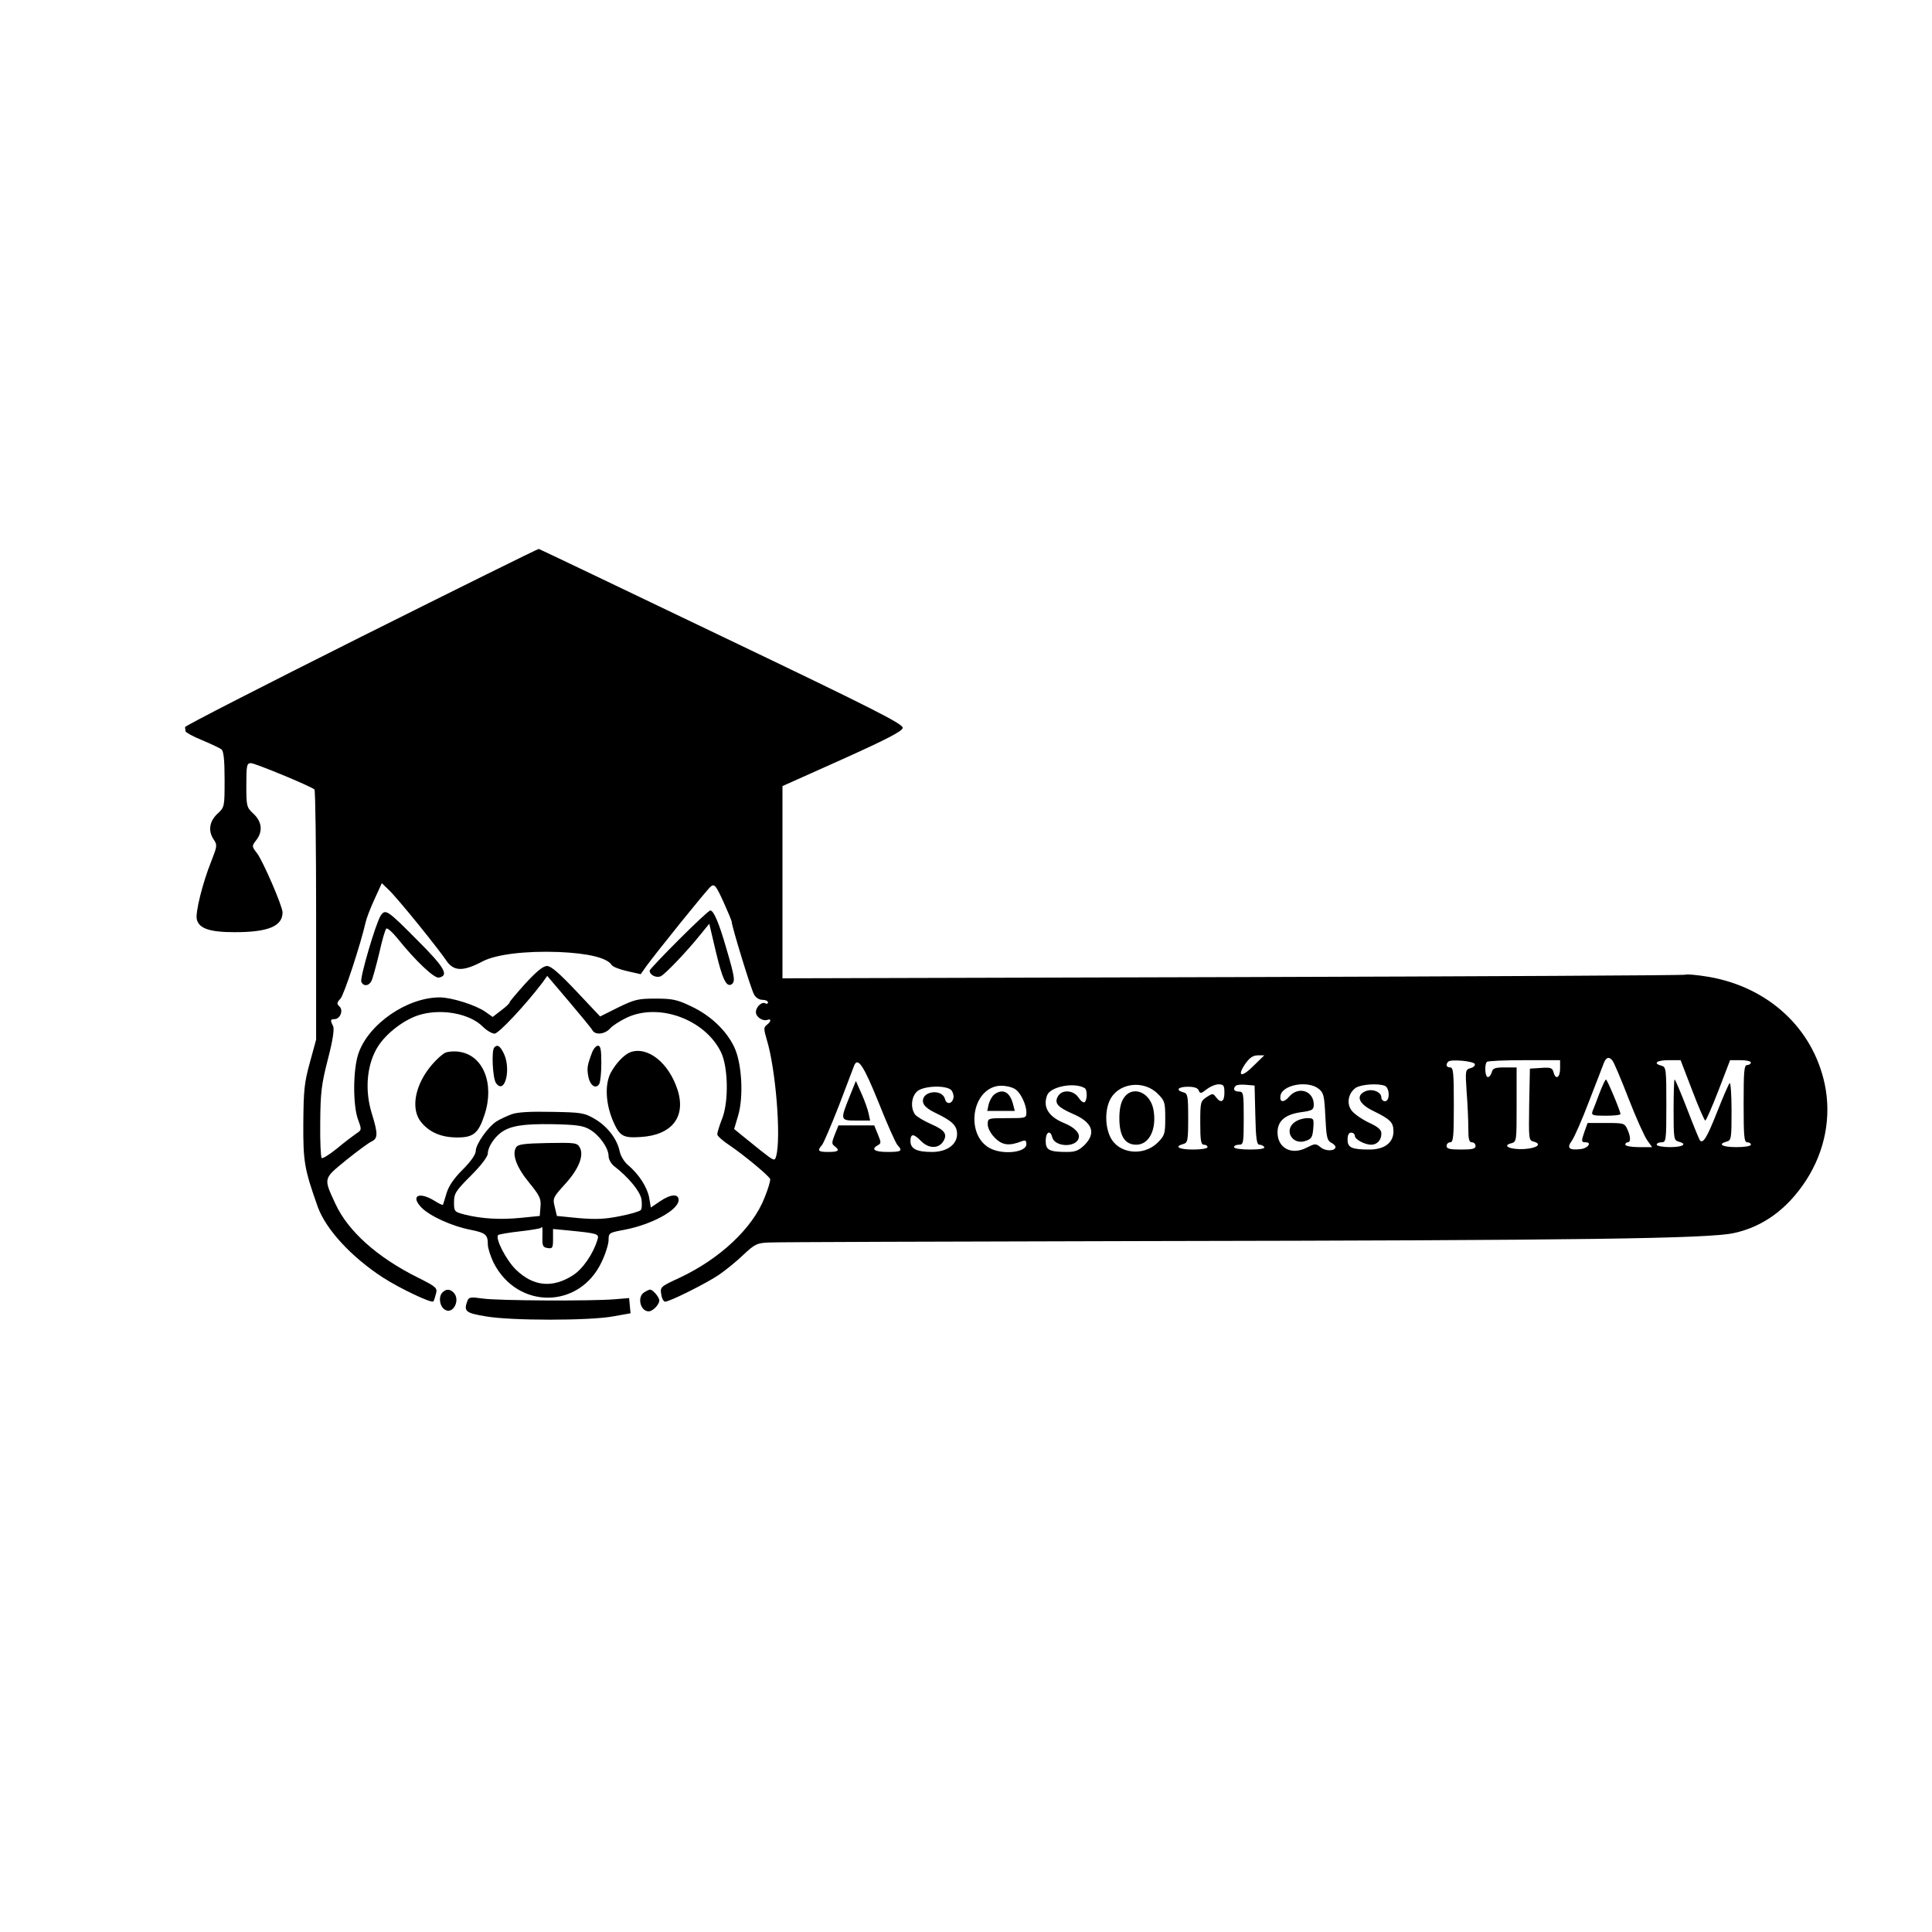 <?xml version="1.0" standalone="no"?>
<!DOCTYPE svg PUBLIC "-//W3C//DTD SVG 20010904//EN"
 "http://www.w3.org/TR/2001/REC-SVG-20010904/DTD/svg10.dtd">
<svg version="1.0" xmlns="http://www.w3.org/2000/svg"
 width="120pt" height="120pt" viewBox="0 20 800 800"
 preserveAspectRatio="xMidYMid meet">

<g transform="translate(0,800) scale(0.1,-0.1)"
fill="#000000" stroke="none">
<path d="M1495 5163 c-401 -201 -730 -369 -729 -374 1 -5 2 -13 2 -17 1 -5 32
-22 69 -37 38 -16 74 -33 80 -38 9 -7 13 -44 13 -124 0 -115 0 -115 -30 -143
-34 -32 -39 -72 -14 -108 14 -21 13 -27 -11 -88 -36 -89 -67 -214 -60 -241 9
-38 54 -53 157 -53 139 0 198 25 198 82 0 25 -79 208 -105 244 -23 30 -23 30
-4 55 28 36 24 76 -11 109 -29 27 -30 31 -30 119 0 82 2 91 19 91 17 0 247
-95 263 -109 4 -4 7 -238 7 -521 l0 -515 -26 -95 c-23 -83 -26 -115 -27 -250
-1 -160 4 -190 60 -348 34 -93 138 -206 268 -291 71 -46 202 -108 210 -100 3
2 7 16 11 31 7 25 3 29 -77 69 -166 83 -287 191 -339 304 -50 108 -51 103 43
180 46 37 93 72 106 78 27 13 28 31 1 118 -28 92 -21 191 19 264 31 57 105
117 171 140 92 31 214 10 270 -46 16 -16 38 -29 49 -29 17 0 129 120 198 211
l20 28 90 -106 c49 -58 93 -111 97 -119 12 -21 51 -17 73 7 10 12 42 32 69 45
133 63 324 -7 390 -142 30 -60 33 -203 6 -274 -12 -30 -21 -60 -21 -67 0 -7
24 -28 53 -47 59 -40 160 -124 166 -138 2 -6 -8 -40 -23 -77 -49 -126 -184
-253 -352 -332 -78 -36 -81 -38 -76 -68 2 -17 10 -31 16 -31 19 0 173 77 224
112 26 18 71 54 100 82 48 45 57 49 105 51 28 2 736 4 1572 6 1796 3 2317 10
2424 33 121 26 222 99 300 219 78 121 105 262 77 397 -49 232 -233 402 -480
445 -48 8 -92 12 -97 9 -5 -3 -848 -7 -1874 -10 l-1865 -5 0 398 0 398 248
111 c184 83 248 116 250 130 2 16 -122 79 -749 379 -413 198 -754 361 -758
362 -3 1 -334 -163 -736 -364z m239 -1193 c51 -63 101 -128 111 -143 32 -50
70 -52 155 -7 55 28 175 43 312 38 123 -5 202 -24 221 -54 4 -7 32 -18 63 -25
l57 -13 21 30 c45 62 253 320 269 333 15 12 21 6 52 -62 19 -42 35 -80 35 -85
0 -17 79 -276 92 -299 7 -14 21 -23 35 -23 13 0 23 -5 23 -11 0 -5 -5 -7 -10
-4 -15 9 -40 -14 -40 -36 0 -20 28 -39 48 -32 17 6 15 -7 -3 -21 -13 -10 -13
-17 0 -61 37 -120 60 -405 39 -482 -6 -22 -8 -21 -63 22 -31 25 -68 55 -83 67
l-28 23 16 54 c24 79 16 220 -16 286 -33 69 -99 131 -178 168 -58 28 -78 32
-148 32 -73 0 -87 -4 -155 -37 l-74 -37 -98 104 c-71 75 -105 105 -122 105
-16 0 -43 -22 -89 -72 -36 -40 -66 -75 -66 -79 0 -4 -16 -19 -35 -33 l-35 -27
-31 22 c-39 27 -139 59 -188 59 -136 0 -296 -111 -337 -233 -23 -68 -23 -216
-1 -274 15 -41 15 -42 -8 -57 -13 -9 -49 -36 -80 -62 -31 -25 -60 -43 -63 -39
-4 4 -7 70 -6 148 1 124 5 157 32 262 21 81 27 125 21 137 -12 23 -11 28 6 28
23 0 38 36 21 52 -12 11 -12 16 4 33 15 17 83 224 104 316 3 15 19 57 36 94
l31 68 30 -29 c17 -16 72 -81 123 -144z m3459 -581 c-50 -51 -73 -49 -38 4 19
27 33 37 53 37 l27 0 -42 -41z m1484 19 c6 -7 36 -78 67 -158 31 -80 66 -157
77 -172 l20 -28 -56 0 c-30 0 -55 5 -55 10 0 6 5 10 10 10 13 0 13 23 -2 55
-11 24 -15 25 -88 25 l-76 0 -12 -33 c-15 -43 -15 -47 4 -47 27 0 9 -25 -20
-28 -49 -6 -60 4 -37 35 11 16 43 89 71 163 29 74 56 145 61 158 10 25 22 28
36 10z m-570 -14 c2 -6 -6 -14 -18 -17 -21 -6 -22 -9 -16 -98 4 -51 7 -118 7
-151 0 -45 3 -58 15 -58 8 0 15 -7 15 -15 0 -12 -13 -15 -60 -15 -47 0 -60 3
-60 15 0 8 7 15 15 15 13 0 15 24 15 155 0 131 -2 155 -15 155 -16 0 -20 12
-8 24 11 11 106 2 110 -10z m353 -19 c0 -38 -19 -48 -27 -15 -5 18 -12 21 -52
18 l-46 -3 -3 -148 c-2 -143 -2 -149 18 -154 38 -10 14 -28 -40 -31 -56 -3
-93 14 -52 24 22 6 22 9 22 160 l0 154 -49 0 c-40 0 -50 -3 -54 -20 -3 -11
-10 -20 -16 -20 -12 0 -15 52 -4 63 3 4 73 7 155 7 l148 0 0 -35z m547 -90
c26 -69 51 -125 54 -125 4 0 28 56 55 125 l48 125 43 0 c24 0 43 -4 43 -10 0
-5 -7 -10 -15 -10 -13 0 -15 -24 -15 -160 0 -136 2 -160 15 -160 8 0 15 -4 15
-10 0 -6 -27 -10 -60 -10 -58 0 -80 12 -40 23 19 5 20 14 20 128 0 68 -4 119
-8 114 -5 -6 -28 -59 -52 -120 -42 -106 -58 -132 -71 -117 -3 4 -27 62 -53
130 -26 67 -49 122 -52 122 -2 0 -4 -57 -4 -126 0 -117 1 -126 20 -131 39 -10
19 -23 -35 -23 -30 0 -55 5 -55 10 0 6 9 10 20 10 19 0 20 7 20 156 0 147 -1
156 -20 161 -37 10 -20 23 29 23 l50 0 48 -125z m-3369 -50 c35 -88 70 -167
78 -176 23 -25 17 -29 -41 -29 -54 0 -70 11 -40 28 14 7 14 12 0 45 l-15 37
-74 0 -74 0 -15 -37 c-13 -33 -14 -40 -1 -49 23 -18 16 -24 -26 -24 -43 0 -47
5 -26 29 7 9 39 84 71 166 31 83 60 156 62 163 15 37 40 -2 101 -153z m570 52
c20 -16 42 -63 42 -92 0 -25 -1 -25 -80 -25 -79 0 -80 0 -80 -26 0 -15 12 -38
30 -56 31 -31 59 -34 113 -13 13 5 17 2 17 -13 0 -34 -96 -45 -150 -17 -99 51
-81 232 25 257 25 6 66 -1 83 -15z m284 7 c11 -7 10 -51 -1 -58 -5 -3 -16 5
-25 19 -21 32 -70 35 -86 4 -15 -27 0 -44 62 -71 82 -35 98 -79 49 -129 -24
-23 -38 -29 -73 -29 -74 0 -88 8 -88 46 0 37 19 47 27 15 10 -40 95 -44 109
-6 8 21 -14 45 -56 63 -68 27 -93 67 -74 117 14 36 114 55 156 29z m302 -23
c29 -29 31 -36 31 -101 0 -64 -2 -72 -31 -101 -59 -59 -164 -47 -197 24 -21
44 -22 109 -1 152 34 71 139 85 198 26z m276 4 c0 -38 -15 -45 -35 -18 -12 16
-14 16 -39 0 -25 -17 -26 -21 -26 -107 0 -73 3 -90 15 -90 8 0 15 -4 15 -10 0
-6 -27 -10 -60 -10 -58 0 -80 12 -40 23 18 5 20 14 20 107 0 93 -2 102 -20
107 -34 9 -22 23 19 23 26 0 41 -5 45 -16 5 -13 9 -13 32 5 15 12 37 21 50 21
21 0 24 -5 24 -35z m128 -92 c2 -98 6 -123 17 -123 7 0 17 -4 20 -10 4 -6 -18
-10 -59 -10 -37 0 -66 4 -66 10 0 6 9 10 20 10 19 0 20 7 20 110 0 103 -1 110
-20 110 -20 0 -26 11 -13 24 4 4 23 6 43 4 l35 -3 3 -122z m263 108 c20 -16
23 -29 27 -115 4 -82 7 -98 23 -107 11 -5 19 -14 19 -18 0 -18 -41 -19 -61 -2
-21 17 -24 16 -58 -1 -63 -33 -121 -2 -121 63 0 48 32 75 100 84 44 6 50 10
50 31 0 57 -63 78 -102 33 -22 -26 -40 -24 -36 3 6 46 114 66 159 29z m273 13
c21 -8 22 -64 1 -64 -8 0 -15 7 -15 15 0 24 -39 39 -67 26 -40 -18 -27 -52 33
-81 72 -35 84 -48 84 -85 0 -47 -38 -75 -99 -75 -74 0 -91 8 -91 41 0 19 5 29
15 29 8 0 15 -6 15 -13 0 -15 41 -37 68 -37 24 0 42 19 42 46 0 16 -13 28 -55
47 -30 15 -61 37 -70 51 -20 29 -11 70 18 91 22 15 92 20 121 9z m-1794 -19
c6 -8 10 -22 8 -31 -5 -26 -29 -29 -35 -5 -12 45 -98 33 -91 -12 2 -15 19 -30
55 -47 66 -32 86 -51 86 -86 0 -44 -43 -74 -104 -74 -63 0 -89 13 -89 45 0 32
13 32 44 0 31 -31 70 -32 90 -4 21 31 10 49 -48 74 -29 13 -58 30 -66 39 -21
27 -17 76 9 98 29 23 122 25 141 3z"/>
<path d="M1576 4008 c-21 -34 -86 -256 -80 -273 8 -20 31 -19 42 3 5 9 19 61
32 114 12 54 25 100 30 103 5 3 26 -16 47 -42 72 -90 151 -165 170 -161 43 8
25 41 -84 150 -130 131 -137 136 -157 106z"/>
<path d="M2811 3909 c-66 -66 -121 -124 -121 -128 0 -19 29 -32 47 -23 20 11
108 103 164 173 l36 44 27 -115 c27 -114 44 -149 65 -136 16 11 14 28 -20 144
-32 112 -54 162 -68 162 -5 0 -63 -54 -130 -121z"/>
<path d="M6623 3273 c-12 -32 -25 -66 -29 -75 -5 -16 1 -18 55 -18 34 0 61 3
61 7 0 12 -55 143 -60 143 -3 0 -15 -26 -27 -57z"/>
<path d="M3517 3257 c-38 -95 -38 -97 29 -97 l57 0 -6 28 c-3 16 -16 53 -29
82 l-24 54 -27 -67z"/>
<path d="M4117 3268 c-9 -7 -19 -25 -23 -40 l-6 -28 57 0 57 0 -7 27 c-13 52
-43 67 -78 41z"/>
<path d="M4653 3253 c-12 -18 -18 -46 -18 -83 0 -74 23 -110 70 -110 54 0 86
65 71 146 -14 73 -88 101 -123 47z"/>
<path d="M5362 3154 c-48 -33 -11 -98 45 -78 24 8 28 16 31 52 3 40 2 42 -25
42 -16 0 -39 -7 -51 -16z"/>
<path d="M2047 3463 c-13 -12 -7 -129 7 -148 37 -51 64 61 31 125 -15 30 -26
36 -38 23z"/>
<path d="M2452 3443 c-21 -56 -22 -66 -16 -100 7 -38 31 -54 45 -32 5 8 9 47
9 87 0 55 -3 72 -14 72 -7 0 -18 -12 -24 -27z"/>
<path d="M1844 3441 c-11 -5 -35 -26 -53 -47 -73 -83 -93 -187 -46 -242 35
-42 84 -62 149 -62 66 0 87 17 112 93 43 129 -5 249 -106 262 -19 3 -44 1 -56
-4z"/>
<path d="M2610 3443 c-26 -10 -61 -47 -82 -87 -24 -48 -20 -126 10 -197 28
-64 41 -72 116 -67 128 8 187 83 152 194 -36 113 -124 183 -196 157z"/>
<path d="M2118 3186 c-21 -8 -49 -21 -63 -30 -35 -23 -85 -94 -85 -122 0 -14
-20 -43 -54 -77 -37 -37 -58 -68 -67 -98 -7 -24 -14 -46 -15 -48 -2 -2 -18 6
-37 18 -63 38 -98 19 -52 -29 34 -35 125 -77 202 -92 64 -13 73 -20 73 -61 0
-15 11 -49 24 -76 99 -194 355 -192 447 3 16 33 29 75 29 91 0 30 2 31 67 43
113 22 223 82 223 123 0 27 -33 25 -78 -6 l-37 -25 -7 41 c-8 43 -43 98 -89
136 -15 13 -29 37 -33 55 -10 51 -51 104 -102 134 -44 26 -56 28 -178 30 -90
2 -143 -1 -168 -10z m324 -63 c40 -23 78 -77 78 -110 0 -13 10 -31 22 -41 60
-46 107 -103 114 -137 3 -20 2 -41 -3 -46 -5 -5 -44 -17 -87 -25 -59 -12 -97
-14 -169 -8 l-91 9 -9 38 c-9 35 -7 39 42 93 57 62 80 119 62 152 -11 20 -18
21 -133 19 -98 -2 -123 -5 -131 -18 -18 -29 2 -83 54 -146 44 -54 50 -67 47
-100 l-3 -38 -80 -8 c-84 -8 -160 -4 -232 14 -42 11 -43 13 -43 51 0 36 7 47
70 110 43 43 70 79 70 92 0 25 25 64 54 86 38 28 91 37 213 35 100 -2 128 -6
155 -22z m-196 -445 c-1 -37 2 -43 22 -46 20 -3 22 1 22 38 l0 41 63 -6 c122
-12 129 -14 121 -38 -17 -58 -61 -122 -102 -148 -85 -54 -164 -46 -236 24 -40
39 -87 130 -73 143 3 3 43 10 88 15 46 5 85 12 88 14 7 8 8 7 7 -37z"/>
<path d="M1830 2446 c-15 -19 -9 -56 12 -69 34 -22 66 41 36 71 -16 16 -33 15
-48 -2z"/>
<path d="M2668 2449 c-31 -18 -17 -79 18 -79 17 0 44 28 44 45 0 14 -27 45
-38 45 -4 0 -15 -5 -24 -11z"/>
<path d="M1936 2415 c-17 -45 -9 -52 77 -66 105 -18 426 -18 525 0 l73 13 -3
31 -3 32 -60 -5 c-96 -8 -485 -6 -546 3 -48 7 -57 6 -63 -8z"/>
</g>
</svg>
